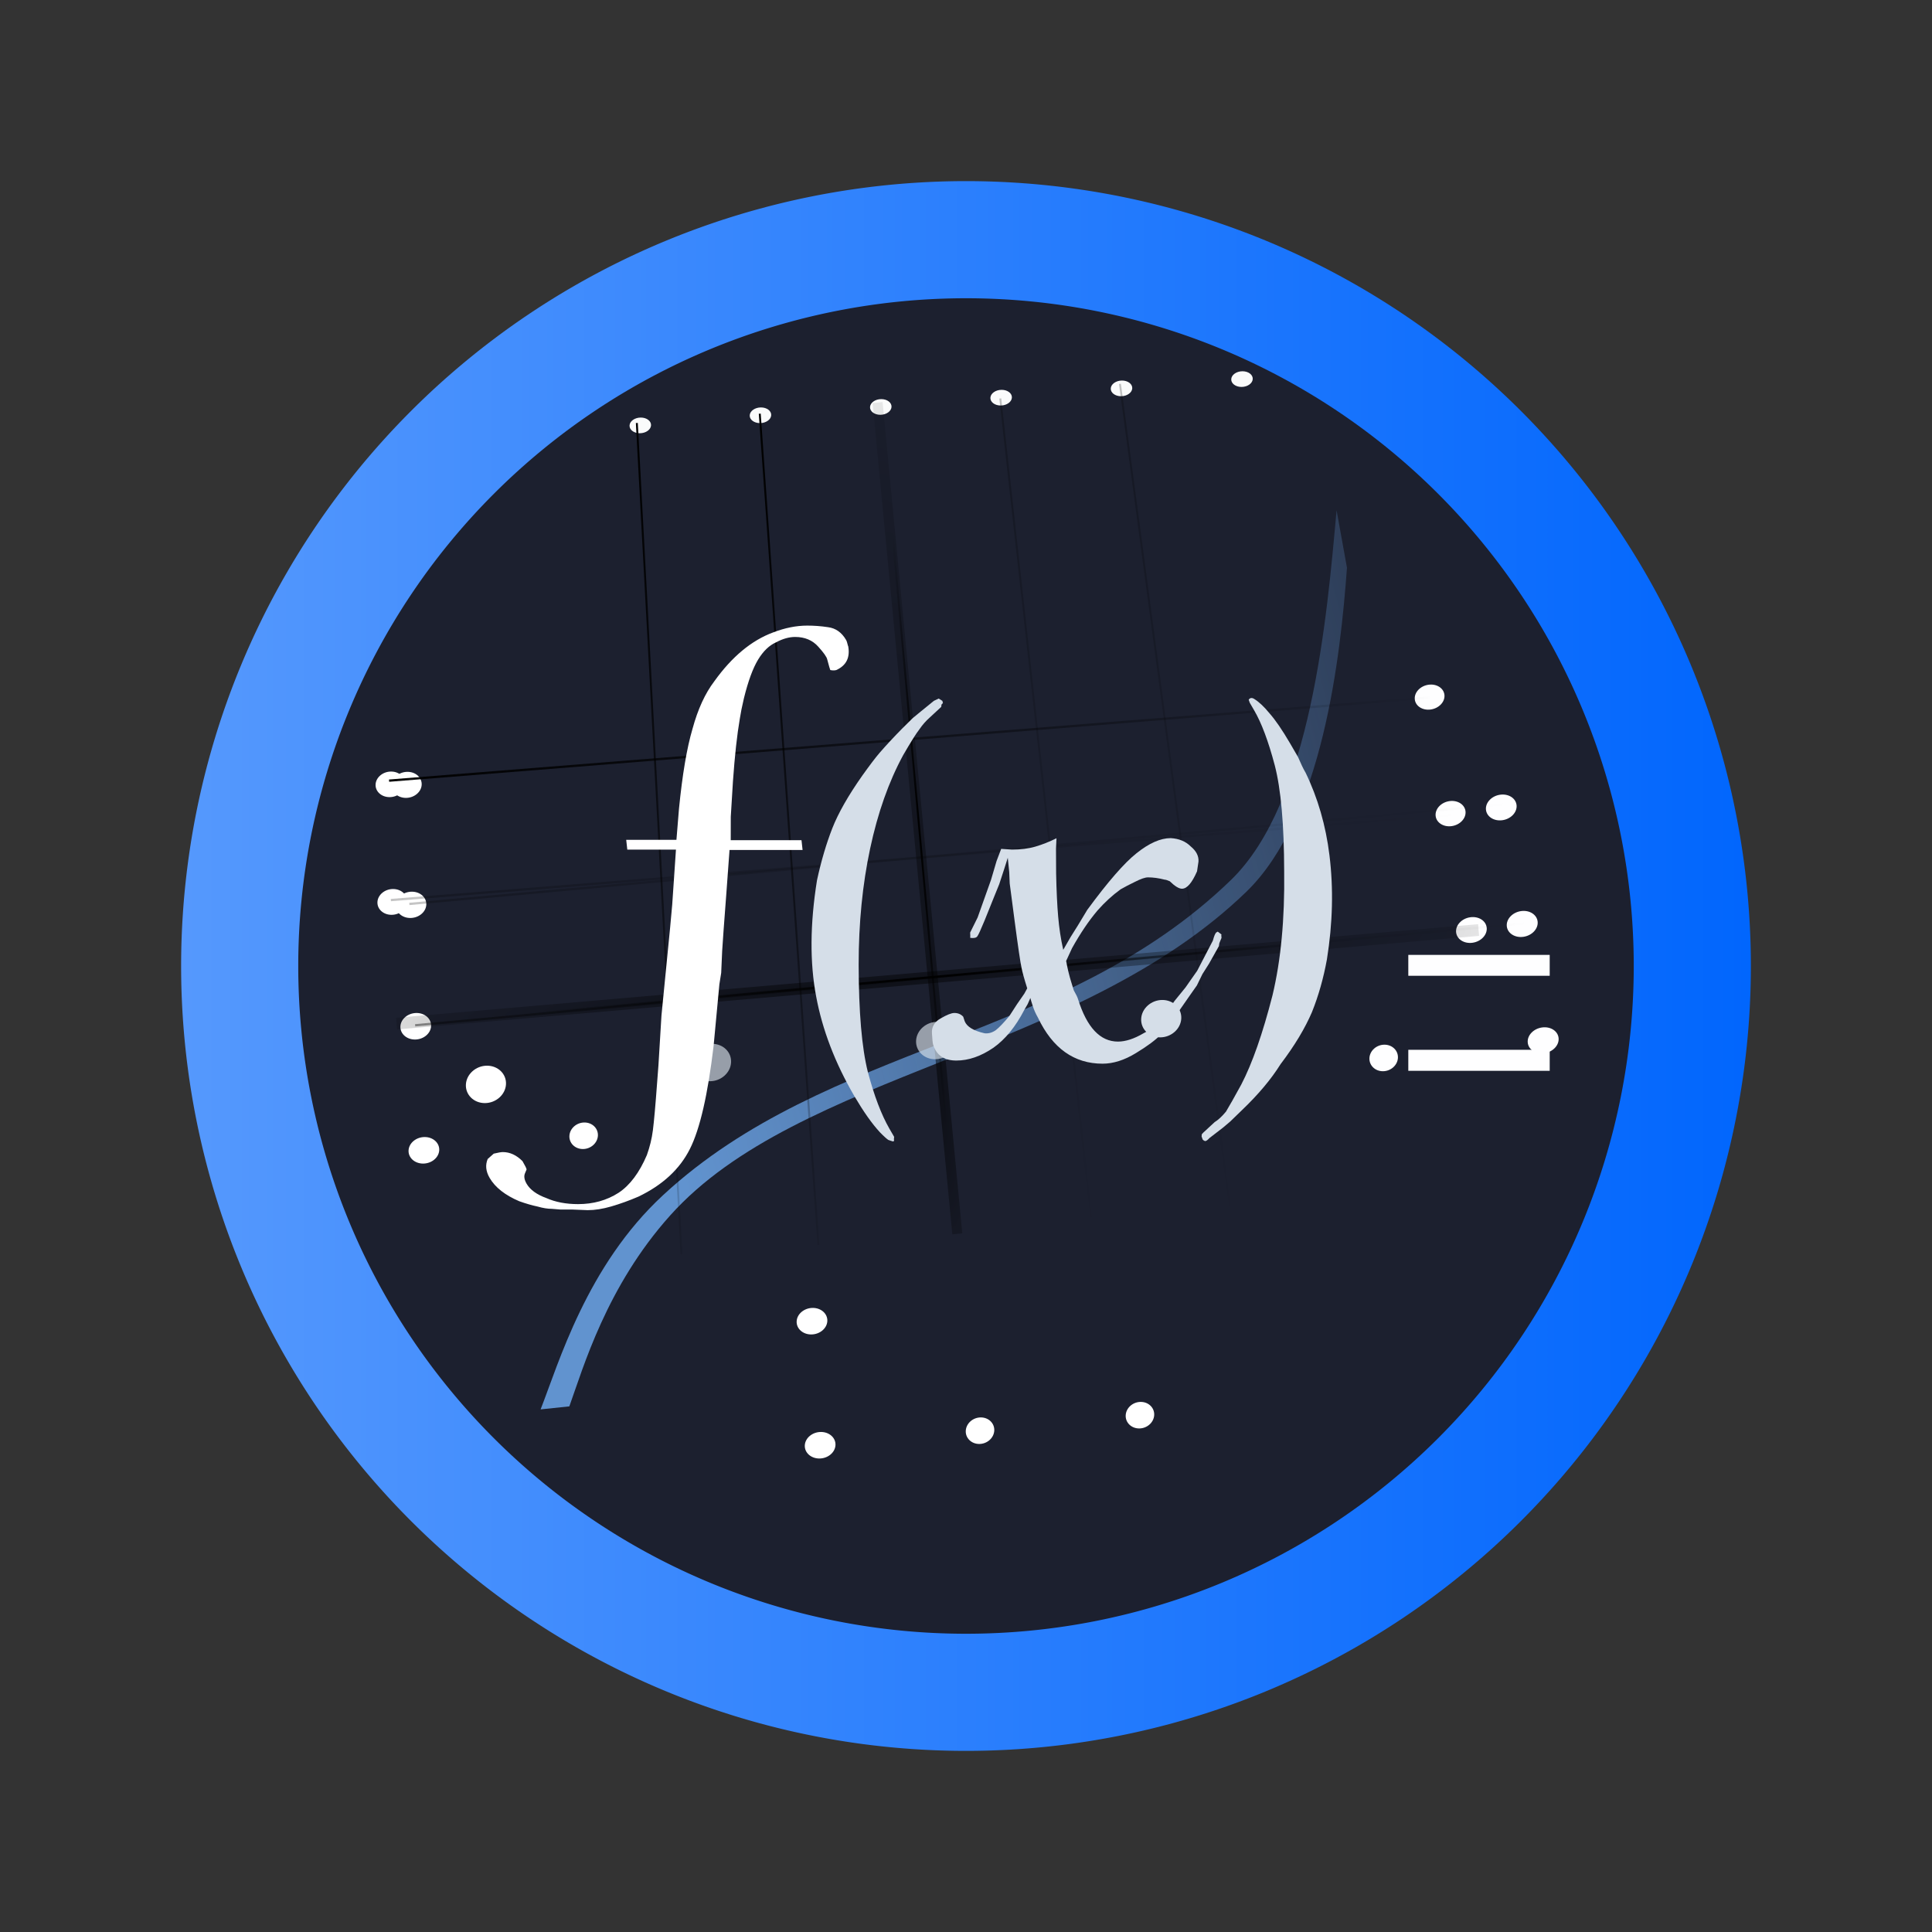 <?xml version="1.0" encoding="UTF-8" standalone="no"?>
<!-- Generator: Adobe Illustrator 12.0.0, SVG Export Plug-In . SVG Version: 6.00 Build 51448)  -->

<svg
   version="1.0"
   id="Livello_1"
   width="16"
   height="16"
   viewBox="0 0 16 16"
   overflow="visible"
   enable-background="new 0 0 126 111.715"
   xml:space="preserve"
   sodipodi:version="0.32"
   inkscape:version="1.3 (0e150ed6c4, 2023-07-21)"
   sodipodi:docname="kmplot.svg"
   xmlns:inkscape="http://www.inkscape.org/namespaces/inkscape"
   xmlns:sodipodi="http://sodipodi.sourceforge.net/DTD/sodipodi-0.dtd"
   xmlns:xlink="http://www.w3.org/1999/xlink"
   xmlns="http://www.w3.org/2000/svg"
   xmlns:svg="http://www.w3.org/2000/svg"
   xmlns:rdf="http://www.w3.org/1999/02/22-rdf-syntax-ns#"
   xmlns:cc="http://creativecommons.org/ns#"
   xmlns:dc="http://purl.org/dc/elements/1.1/"><rect x="0" y="0" width="16" height="16" fill="#333333" stroke="none"/><defs
   id="defs242"><linearGradient
     inkscape:collect="always"
     id="linearGradient3270"><stop
       style="stop-color:#6193cf;stop-opacity:1;"
       offset="0"
       id="stop3272" /><stop
       style="stop-color:#6193cf;stop-opacity:0;"
       offset="1"
       id="stop3274" /></linearGradient><linearGradient
     inkscape:collect="always"
     id="linearGradient3198"><stop
       style="stop-color:black;stop-opacity:1;"
       offset="0"
       id="stop3200" /><stop
       style="stop-color:black;stop-opacity:0;"
       offset="1"
       id="stop3202" /></linearGradient><linearGradient
     id="linearGradient2866"><stop
       id="stop2868"
       offset="0"
       style="stop-color:#efefef;stop-opacity:1;" /><stop
       style="stop-color:#f8f8f8;stop-opacity:1;"
       offset="0.5"
       id="stop2874" /><stop
       id="stop2870"
       offset="1"
       style="stop-color:#e0e0e0;stop-opacity:1;" /></linearGradient><linearGradient
     id="linearGradient3670"><stop
       style="stop-color:#e8e8e8;stop-opacity:1;"
       offset="0"
       id="stop3672" /><stop
       style="stop-color:#969696;stop-opacity:0;"
       offset="1"
       id="stop3674" /></linearGradient><linearGradient
     id="linearGradient3650"><stop
       style="stop-color:#545454;stop-opacity:1;"
       offset="0"
       id="stop3652" /><stop
       style="stop-color:#b1b1b1;stop-opacity:1;"
       offset="1"
       id="stop3654" /></linearGradient><linearGradient
     id="linearGradient3396"><stop
       id="stop3398"
       offset="0"
       style="stop-color:#040404;stop-opacity:0;" /><stop
       style="stop-color:#040404;stop-opacity:0;"
       offset="0.65"
       id="stop3402" /><stop
       id="stop3400"
       offset="1"
       style="stop-color:#040404;stop-opacity:1;" /></linearGradient><linearGradient
     id="linearGradient3251"><stop
       style="stop-color:white;stop-opacity:1;"
       offset="0"
       id="stop3253" /><stop
       style="stop-color:#efefef;stop-opacity:1;"
       offset="1"
       id="stop3255" /></linearGradient><linearGradient
     id="linearGradient3243"><stop
       style="stop-color:yellow;stop-opacity:1;"
       offset="0"
       id="stop3245" /><stop
       style="stop-color:#ffbf00;stop-opacity:1;"
       offset="1"
       id="stop3247" /></linearGradient><linearGradient
     id="linearGradient2995"><stop
       style="stop-color:#4b4b4b;stop-opacity:1;"
       offset="0"
       id="stop2997" /><stop
       style="stop-color:#676767;stop-opacity:1;"
       offset="1"
       id="stop2999" /></linearGradient><linearGradient
     inkscape:collect="always"
     id="linearGradient2979"><stop
       style="stop-color:white;stop-opacity:1;"
       offset="0"
       id="stop2981" /><stop
       style="stop-color:white;stop-opacity:0;"
       offset="1"
       id="stop2983" /></linearGradient><linearGradient
     id="a-3"
     x1="428.816"
     x2="388.865"
     y1="547.634"
     y2="499.679"
     gradientTransform="matrix(1.051,0,0,1.05,-464.102,-472.99)"
     gradientUnits="userSpaceOnUse"><stop
       stop-color="#bdc3c7"
       offset="0"
       id="stop2193" /><stop
       stop-color="#eff0f1"
       offset="1"
       id="stop2195" /></linearGradient><linearGradient
     id="f"
     y1="42"
     x1="41"
     y2="10"
     x2="5"
     gradientUnits="userSpaceOnUse"
     gradientTransform="translate(38,-40.04)"><stop
       stop-color="#2e5d89"
       id="stop23" /><stop
       offset="1"
       stop-color="#1b92f4"
       id="stop25" /></linearGradient><linearGradient
     id="g"
     y1="42"
     x1="41"
     y2="10"
     x2="5"
     gradientUnits="userSpaceOnUse"
     gradientTransform="translate(-106.434,-56.06)"><stop
       stop-color="#06a370"
       id="stop28" /><stop
       offset="1"
       stop-color="#22d1b0"
       id="stop30" /></linearGradient><linearGradient
     gradientTransform="matrix(1.05,0,0,1.05,-378.117,-539.367)"
     gradientUnits="userSpaceOnUse"
     x2="426.695"
     y2="499.921"
     y1="547.675"
     id="a-6"
     x1="389.32"><stop
       stop-color="#18222a"
       style="stop-color:#1e2b35;stop-opacity:1"
       id="stop216" /><stop
       stop-color="#566069"
       offset="1"
       style="stop-color:#6d7983;stop-opacity:1"
       id="stop218" /></linearGradient><linearGradient
     id="linearGradient2086"><stop
       style="stop-color:#3f627d;stop-opacity:1;"
       offset="0"
       id="stop2088" /><stop
       style="stop-color:#000000;stop-opacity:1;"
       offset="1"
       id="stop2087" /></linearGradient><radialGradient
     cx="261.679"
     cy="652.951"
     r="470.012"
     fx="261.679"
     fy="652.951"
     id="radialGradient715-6-2"
     xlink:href="#linearGradient649"
     gradientTransform="scale(1.025,0.975)"
     gradientUnits="userSpaceOnUse" /><linearGradient
     id="linearGradient649"><stop
       style="stop-color:#ff97ff;stop-opacity:1;"
       offset="0"
       id="stop650" /><stop
       style="stop-color:#ff0000;stop-opacity:1;"
       offset="1"
       id="stop651" /></linearGradient><linearGradient
     id="linearGradient637"><stop
       style="stop-color:#ffffff;stop-opacity:0.635;"
       offset="0"
       id="stop638" /><stop
       style="stop-color:#ffffff;stop-opacity:0.239;"
       offset="1"
       id="stop639" /></linearGradient><linearGradient
     id="linearGradient2099"><stop
       style="stop-color:#ffff00;stop-opacity:0.635;"
       offset="0"
       id="stop2133-7-6" /><stop
       style="stop-color:#ffc200;stop-opacity:0;"
       offset="1"
       id="stop2134-5-1" /></linearGradient><linearGradient
     id="linearGradient2103"><stop
       style="stop-color:#ffffff;stop-opacity:1;"
       offset="0"
       id="stop2139-2-9" /><stop
       style="stop-color:#1d9dff;stop-opacity:1;"
       offset="1"
       id="stop2140-8-2" /></linearGradient><linearGradient
     id="linearGradient2107"><stop
       style="stop-color:#5ed7ff;stop-opacity:0.729;"
       offset="0"
       id="stop2145-3-3" /><stop
       style="stop-color:#005f8d;stop-opacity:0.71;"
       offset="1"
       id="stop2146-6-7" /></linearGradient><linearGradient
     x1="0"
     y1="0"
     x2="1"
     y2="0"
     id="linearGradient2109"
     xlink:href="#linearGradient2086"
     gradientUnits="objectBoundingBox"
     spreadMethod="pad" /><radialGradient
     cx="0.5"
     cy="0.977"
     r="0.703"
     fx="0.5"
     fy="0.977"
     id="radialGradient2143"
     xlink:href="#linearGradient607" /><radialGradient
     cx="0.5"
     cy="0.555"
     r="0.486"
     fx="0.5"
     fy="0.555"
     id="radialGradient2145"
     xlink:href="#linearGradient649" /><radialGradient
     cx="0.991"
     cy="0.508"
     r="1.812"
     fx="0.991"
     fy="0.508"
     id="radialGradient2147"
     xlink:href="#linearGradient717" /><linearGradient
     x1="0.483"
     y1="-2.9551026e-07"
     x2="0.483"
     y2="0.875"
     id="linearGradient2111"
     xlink:href="#linearGradient637" /><radialGradient
     cx="1.121"
     cy="0.516"
     r="1.592"
     fx="1.121"
     fy="0.516"
     id="radialGradient2150"
     xlink:href="#linearGradient717" /><radialGradient
     cx="0.5"
     cy="0.555"
     r="0.486"
     fx="0.5"
     fy="0.555"
     id="radialGradient2152"
     xlink:href="#linearGradient638" /><radialGradient
     cx="0.507"
     cy="0.93"
     r="0.739"
     fx="0.507"
     fy="0.93"
     id="radialGradient2154"
     xlink:href="#linearGradient717" /><linearGradient
     x1="0.463"
     y1="0.039"
     x2="0.456"
     y2="0.766"
     id="linearGradient2113"
     xlink:href="#linearGradient641" /><radialGradient
     cx="0.5"
     cy="0.977"
     r="0.703"
     fx="0.5"
     fy="0.977"
     id="radialGradient2186"
     xlink:href="#linearGradient607"
     style="fill:url(#radialGradient610-6)" /><radialGradient
     cx="0.5"
     cy="0.555"
     r="0.486"
     fx="0.5"
     fy="0.555"
     id="radialGradient2188"
     xlink:href="#linearGradient649"
     style="fill:url(#radialGradient610-6)" /><radialGradient
     cx="0.991"
     cy="0.508"
     r="1.812"
     fx="0.991"
     fy="0.508"
     id="radialGradient2190"
     xlink:href="#linearGradient717"
     style="fill:url(#radialGradient610-6)" /><radialGradient
     cx="1.121"
     cy="0.516"
     r="1.592"
     fx="1.121"
     fy="0.516"
     id="radialGradient2194"
     xlink:href="#linearGradient717"
     style="fill:url(#radialGradient610-6)" /><radialGradient
     cx="0.5"
     cy="0.555"
     r="0.486"
     fx="0.5"
     fy="0.555"
     id="radialGradient2196"
     xlink:href="#linearGradient638"
     style="fill:url(#radialGradient610-6)" /><radialGradient
     cx="0.507"
     cy="0.93"
     r="0.739"
     fx="0.507"
     fy="0.93"
     id="radialGradient2198"
     xlink:href="#linearGradient717"
     style="fill:url(#radialGradient610-6)" /><linearGradient
     inkscape:collect="always"
     xlink:href="#m"
     id="linearGradient2"
     x1="10.708"
     y1="31.535"
     x2="37.174"
     y2="31.535"
     gradientUnits="userSpaceOnUse"
     gradientTransform="matrix(0.491,0,0,0.491,-3.76,-7.49)" /><linearGradient
     id="m"
     x1="68.21"
     x2="148.521"
     y1="177.751"
     y2="258.061"
     gradientUnits="userSpaceOnUse"
     gradientTransform="matrix(0.376,0,0,0.376,-88.518,-65.826)"><stop
       stop-color="#59f"
       offset="0"
       id="stop3371" /><stop
       stop-color="#06f"
       offset="1"
       id="stop3373" /></linearGradient><linearGradient
     id="b"
     gradientUnits="userSpaceOnUse"
     x1="4"
     x2="4"
     y1="3"
     y2="45"
     gradientTransform="translate(65.328,-28.976)"><stop
       offset="0"
       stop-color="#21c9fb"
       id="stop7" /><stop
       offset="1"
       stop-color="#197cf1"
       id="stop9" /></linearGradient><radialGradient
     inkscape:collect="always"
     xlink:href="#linearGradient3198"
     id="radialGradient3142-3-9-1"
     cx="56.618"
     cy="53.388"
     fx="56.618"
     fy="53.388"
     r="6.058"
     gradientTransform="matrix(0.083,-3.8869532e-4,-0.03,0.565,4.541,-23.371)"
     gradientUnits="userSpaceOnUse" /><radialGradient
     inkscape:collect="always"
     xlink:href="#linearGradient3198"
     id="radialGradient3186-8-1-2"
     cx="56.53"
     cy="53.388"
     fx="55.983"
     fy="56.927"
     r="6.723"
     gradientTransform="matrix(0.082,-0.013,0.064,0.672,-0.471,-28.378)"
     gradientUnits="userSpaceOnUse" /><radialGradient
     inkscape:collect="always"
     xlink:href="#linearGradient3198"
     id="radialGradient3130-5-2-6"
     cx="64.506"
     cy="63.379"
     fx="64.506"
     fy="63.379"
     r="45.848"
     gradientTransform="matrix(0.097,-4.5505539e-4,-4.592605e-4,0.009,1.535,7.575)"
     gradientUnits="userSpaceOnUse" /><radialGradient
     inkscape:collect="always"
     xlink:href="#linearGradient3198"
     id="radialGradient3196-8-7-5"
     cx="64.681"
     cy="63.379"
     fx="58.186"
     fy="64.543"
     r="46.601"
     gradientTransform="matrix(0.126,-0.011,2.4863317e-4,0.009,-0.43,8.236)"
     gradientUnits="userSpaceOnUse" /><linearGradient
     inkscape:collect="always"
     xlink:href="#linearGradient3270"
     id="linearGradient14"
     gradientUnits="userSpaceOnUse"
     gradientTransform="matrix(0.077,0.014,-0.014,0.077,3.944,2.573)"
     x1="27.055"
     y1="63.926"
     x2="131.277"
     y2="13.463" /><linearGradient
     inkscape:collect="always"
     xlink:href="#linearGradient3198"
     id="linearGradient15"
     gradientUnits="userSpaceOnUse"
     gradientTransform="matrix(0.083,-3.8869532e-4,-0.004,0.083,3.163,2.362)"
     x1="26.195"
     y1="55.316"
     x2="35.331"
     y2="55.316" /><linearGradient
     inkscape:collect="always"
     xlink:href="#linearGradient3198"
     id="linearGradient16"
     gradientUnits="userSpaceOnUse"
     gradientTransform="matrix(0.083,-3.8869532e-4,-0.004,0.083,3.163,2.362)"
     x1="38.465"
     y1="54.439"
     x2="49.004"
     y2="54.439" /><linearGradient
     inkscape:collect="always"
     xlink:href="#linearGradient2979"
     id="linearGradient17"
     gradientUnits="userSpaceOnUse"
     gradientTransform="matrix(0.083,-3.8869532e-4,-0.004,0.083,3.163,2.362)"
     x1="26.994"
     y1="91.863"
     x2="62.676"
     y2="53.388" /><linearGradient
     inkscape:collect="always"
     xlink:href="#linearGradient3198"
     id="linearGradient18"
     gradientUnits="userSpaceOnUse"
     gradientTransform="matrix(0.083,-3.8869532e-4,-0.004,0.083,3.163,2.362)"
     x1="62.479"
     y1="52.424"
     x2="76.173"
     y2="52.424" /><linearGradient
     inkscape:collect="always"
     xlink:href="#linearGradient3198"
     id="linearGradient19"
     gradientUnits="userSpaceOnUse"
     gradientTransform="matrix(0.083,-3.8869532e-4,-0.004,0.083,3.163,2.362)"
     x1="74.399"
     y1="51.197"
     x2="90.021"
     y2="51.197" /><linearGradient
     inkscape:collect="always"
     xlink:href="#linearGradient3198"
     id="linearGradient20"
     gradientUnits="userSpaceOnUse"
     gradientTransform="matrix(0.097,-4.5505539e-4,-0.005,0.097,1.91,-0.026)"
     x1="20.41"
     y1="83.537"
     x2="115.087"
     y2="83.537" /><linearGradient
     inkscape:collect="always"
     xlink:href="#linearGradient3198"
     id="linearGradient21"
     gradientUnits="userSpaceOnUse"
     gradientTransform="matrix(0.097,-4.5505539e-4,-0.005,0.097,1.91,-0.026)"
     x1="19.358"
     y1="73.283"
     x2="112.983"
     y2="73.283" /><linearGradient
     inkscape:collect="always"
     xlink:href="#linearGradient2979"
     id="linearGradient22"
     gradientUnits="userSpaceOnUse"
     gradientTransform="matrix(0.097,-4.5505539e-4,-0.005,0.097,1.836,1.954)"
     x1="26.994"
     y1="91.863"
     x2="62.676"
     y2="53.388" /><linearGradient
     inkscape:collect="always"
     xlink:href="#linearGradient2979"
     id="linearGradient23"
     gradientUnits="userSpaceOnUse"
     gradientTransform="matrix(0.097,-4.5505539e-4,-0.005,0.097,1.836,1.954)"
     x1="26.994"
     y1="91.863"
     x2="62.676"
     y2="53.388" /><linearGradient
     inkscape:collect="always"
     xlink:href="#linearGradient3198"
     id="linearGradient24"
     gradientUnits="userSpaceOnUse"
     gradientTransform="matrix(0.097,-4.5505539e-4,-0.005,0.097,1.836,1.954)"
     x1="17.43"
     y1="53.212"
     x2="108.251"
     y2="53.212" /><linearGradient
     inkscape:collect="always"
     xlink:href="#linearGradient3198"
     id="linearGradient25"
     gradientUnits="userSpaceOnUse"
     gradientTransform="matrix(0.097,-4.5505539e-4,-0.005,0.097,1.836,1.954)"
     x1="16.729"
     y1="43.133"
     x2="105.621"
     y2="43.133" /></defs><sodipodi:namedview
   inkscape:window-height="994"
   inkscape:window-width="1920"
   inkscape:pageshadow="2"
   inkscape:pageopacity="0.0"
   borderopacity="1.0"
   bordercolor="#666666"
   pagecolor="#ffffff"
   id="base"
   inkscape:zoom="31.76766"
   inkscape:cx="13.5043"
   inkscape:cy="7.161371"
   inkscape:window-x="0"
   inkscape:window-y="0"
   inkscape:current-layer="Livello_1"
   showguides="true"
   inkscape:guide-bbox="true"
   inkscape:showpageshadow="2"
   inkscape:pagecheckerboard="0"
   inkscape:deskcolor="#d1d1d1"
   showgrid="false"
   inkscape:window-maximized="1"><sodipodi:guide
     orientation="horizontal"
     position="0,532.537"
     id="guide1993"
     inkscape:locked="false" /></sodipodi:namedview>&#10;&#10;&#10;&#10;&#10;<path
   id="circle2"
   style="opacity:0.99;fill:url(#linearGradient2);fill-opacity:1;stroke-width:0.491"
   d="M 14.5,8 A 6.5,6.5 0 0 1 8,14.5 6.5,6.5 0 0 1 1.5,8 6.5,6.5 0 0 1 8,1.5 a 6.5,6.5 0 0 1 6.5,6.5 z" /><path
   id="circle858"
   style="fill:#1c202f;fill-opacity:1;stroke-width:0.418"
   d="M 13.53,8 A 5.53,5.53 0 0 1 8,13.53 5.53,5.53 0 0 1 2.47,8 5.53,5.53 0 0 1 8,2.47 5.53,5.53 0 0 1 13.53,8 Z" /><path
   style="fill:url(#linearGradient14);fill-opacity:1;fill-rule:evenodd;stroke:none;stroke-width:0.195;stroke-linecap:butt;stroke-linejoin:miter;stroke-miterlimit:4;stroke-dasharray:none;stroke-opacity:1"
   d="M 11.069,4.226 C 10.989,5.112 10.86,6.643 10.194,7.288 8.805,8.633 6.856,8.635 5.492,9.897 4.858,10.483 4.626,11.293 4.477,11.672 l 0.238,-0.025 C 4.83,11.328 5.022,10.655 5.549,10.067 6.614,8.878 8.933,8.729 10.322,7.385 10.956,6.771 11.102,5.43 11.155,4.702 Z"
   id="path3251-4-5-3-4"
   sodipodi:nodetypes="cssccsscc" /><ellipse
   transform="matrix(1,-0.005,-0.053,0.999,0,0)"
   id="path2088-8-6-9"
   style="opacity:1;fill:#fafbfb;fill-opacity:1;fill-rule:nonzero;stroke:none;stroke-width:0.077;stroke-linecap:round;stroke-linejoin:round;stroke-miterlimit:4;stroke-dasharray:none;stroke-dashoffset:4;stroke-opacity:1"
   cx="10.455"
   cy="3.195"
   rx="0.089"
   ry="0.065" /><ellipse
   style="opacity:1;fill:#fafbfb;fill-opacity:1;fill-rule:nonzero;stroke:none;stroke-width:0.077;stroke-linecap:round;stroke-linejoin:round;stroke-miterlimit:4;stroke-dasharray:none;stroke-dashoffset:4;stroke-opacity:1"
   id="path2090-4-0-0"
   transform="matrix(1,-0.005,-0.053,0.999,0,0)"
   cx="9.461"
   cy="3.267"
   rx="0.089"
   ry="0.065" /><ellipse
   transform="matrix(1,-0.005,-0.053,0.999,0,0)"
   id="path2092-3-6-9"
   style="opacity:1;fill:#fafbfb;fill-opacity:1;fill-rule:nonzero;stroke:none;stroke-width:0.077;stroke-linecap:round;stroke-linejoin:round;stroke-miterlimit:4;stroke-dasharray:none;stroke-dashoffset:4;stroke-opacity:1"
   cx="8.468"
   cy="3.339"
   rx="0.089"
   ry="0.065" /><ellipse
   style="opacity:1;fill:#fafbfb;fill-opacity:1;fill-rule:nonzero;stroke:none;stroke-width:0.077;stroke-linecap:round;stroke-linejoin:round;stroke-miterlimit:4;stroke-dasharray:none;stroke-dashoffset:4;stroke-opacity:1"
   id="path2094-1-2-17"
   transform="matrix(1,-0.005,-0.053,0.999,0,0)"
   cx="7.475"
   cy="3.411"
   rx="0.089"
   ry="0.065" /><ellipse
   transform="matrix(1,-0.005,-0.053,0.999,0,0)"
   id="path2096-4-6-7"
   style="opacity:1;fill:#fafbfb;fill-opacity:1;fill-rule:nonzero;stroke:none;stroke-width:0.077;stroke-linecap:round;stroke-linejoin:round;stroke-miterlimit:4;stroke-dasharray:none;stroke-dashoffset:4;stroke-opacity:1"
   cx="6.482"
   cy="3.475"
   rx="0.089"
   ry="0.065" /><ellipse
   style="opacity:1;fill:#fafbfb;fill-opacity:1;fill-rule:nonzero;stroke:none;stroke-width:0.077;stroke-linecap:round;stroke-linejoin:round;stroke-miterlimit:4;stroke-dasharray:none;stroke-dashoffset:4;stroke-opacity:1"
   id="path2098-9-1-1"
   transform="matrix(1,-0.005,-0.053,0.999,0,0)"
   cx="5.491"
   cy="3.554"
   rx="0.089"
   ry="0.065" /><path
   style="opacity:1;fill:#ffffff;fill-opacity:1;fill-rule:evenodd;stroke:url(#linearGradient15);stroke-width:0.016;stroke-linecap:butt;stroke-linejoin:miter;stroke-miterlimit:4;stroke-dasharray:none;stroke-opacity:1"
   d="M 5.274,3.503 5.644,10.388"
   id="path2221-2-8-1" /><path
   style="opacity:1;fill:#ffffff;fill-opacity:1;fill-rule:evenodd;stroke:url(#linearGradient16);stroke-width:0.016;stroke-linecap:butt;stroke-linejoin:miter;stroke-miterlimit:4;stroke-dasharray:none;stroke-opacity:1"
   d="M 6.292,3.426 6.778,10.31"
   id="path2223-0-7-5" /><path
   style="fill:url(#linearGradient17);fill-opacity:1;fill-rule:evenodd;stroke:url(#radialGradient3142-3-9-1);stroke-width:0.016;stroke-linecap:butt;stroke-linejoin:miter;stroke-miterlimit:4;stroke-dasharray:none;stroke-opacity:1"
   d="M 7.295,3.363 7.915,10.188"
   id="path2225-6-9-9" /><path
   style="opacity:0.23;fill:none;fill-opacity:1;fill-rule:evenodd;stroke:url(#linearGradient18);stroke-width:0.016;stroke-linecap:butt;stroke-linejoin:miter;stroke-miterlimit:4;stroke-dasharray:none;stroke-opacity:1"
   d="M 8.284,3.3 9.036,10.081"
   id="path2227-8-2-7" /><path
   style="opacity:0.23;fill:none;fill-opacity:1;fill-rule:evenodd;stroke:url(#linearGradient19);stroke-width:0.016;stroke-linecap:butt;stroke-linejoin:miter;stroke-miterlimit:4;stroke-dasharray:none;stroke-opacity:1"
   d="M 9.275,3.179 10.185,9.988"
   id="path2229-9-0-7" /><path
   style="opacity:0.508;fill:none;fill-opacity:0.75;fill-rule:evenodd;stroke:url(#radialGradient3186-8-1-2);stroke-width:0.083px;stroke-linecap:butt;stroke-linejoin:miter;stroke-opacity:1"
   d="m 7.268,3.334 0.66,6.884"
   id="path3178-2-2-6" /><ellipse
   style="opacity:1;fill:#fefeff;fill-opacity:1;fill-rule:nonzero;stroke:none;stroke-width:0.116;stroke-linecap:round;stroke-linejoin:round;stroke-miterlimit:4;stroke-dasharray:none;stroke-dashoffset:4;stroke-opacity:1"
   id="path2072-7-3-7"
   transform="matrix(1,-0.005,-0.053,0.999,0,0)"
   cx="11.927"
   cy="8.83"
   rx="0.118"
   ry="0.11" /><ellipse
   transform="matrix(1,-0.005,-0.053,0.999,0,0)"
   id="path2074-2-7-3"
   style="opacity:1;fill:#d5dee8;fill-opacity:1;fill-rule:nonzero;stroke:none;stroke-width:0.163;stroke-linecap:round;stroke-linejoin:round;stroke-miterlimit:4;stroke-dasharray:none;stroke-dashoffset:4;stroke-opacity:1"
   cx="10.067"
   cy="8.495"
   rx="0.166"
   ry="0.155" /><ellipse
   style="opacity:0.66;fill:#d5dee8;fill-opacity:1;fill-rule:nonzero;stroke:none;stroke-width:0.163;stroke-linecap:round;stroke-linejoin:round;stroke-miterlimit:4;stroke-dasharray:none;stroke-dashoffset:4;stroke-opacity:1"
   id="path2076-7-5-6"
   transform="matrix(1,-0.005,-0.053,0.999,0,0)"
   cx="8.212"
   cy="8.667"
   rx="0.166"
   ry="0.155" /><ellipse
   transform="matrix(1,-0.005,-0.053,0.999,0,0)"
   id="path2078-2-9-5"
   style="opacity:0.66;fill:#d5dee8;fill-opacity:1;fill-rule:nonzero;stroke:none;stroke-width:0.163;stroke-linecap:round;stroke-linejoin:round;stroke-miterlimit:4;stroke-dasharray:none;stroke-dashoffset:4;stroke-opacity:1"
   cx="6.357"
   cy="8.84"
   rx="0.166"
   ry="0.155" /><ellipse
   style="opacity:1;fill:#ffffff;fill-opacity:1;fill-rule:nonzero;stroke:none;stroke-width:0.163;stroke-linecap:round;stroke-linejoin:round;stroke-miterlimit:4;stroke-dasharray:none;stroke-dashoffset:4;stroke-opacity:1"
   id="path2080-2-2-6"
   transform="matrix(1,-0.005,-0.053,0.999,0,0)"
   cx="4.502"
   cy="9.012"
   rx="0.166"
   ry="0.155" /><ellipse
   transform="matrix(1,-0.005,-0.053,0.999,0,0)"
   id="path2082-6-2-3"
   style="opacity:1;fill:#ffffff;fill-opacity:1;fill-rule:nonzero;stroke:none;stroke-width:0.116;stroke-linecap:round;stroke-linejoin:round;stroke-miterlimit:4;stroke-dasharray:none;stroke-dashoffset:4;stroke-opacity:1"
   cx="5.334"
   cy="9.442"
   rx="0.118"
   ry="0.11" /><ellipse
   style="opacity:1;fill:#ffffff;fill-opacity:1;fill-rule:nonzero;stroke:none;stroke-width:0.115;stroke-linecap:round;stroke-linejoin:round;stroke-miterlimit:4;stroke-dasharray:none;stroke-dashoffset:4;stroke-opacity:1"
   id="path2140-6-7-1"
   transform="matrix(-1,0.005,-0.053,0.999,0,0)"
   cx="-3.578"
   cy="6.52"
   rx="0.122"
   ry="0.106" /><ellipse
   transform="matrix(-1,0.005,-0.053,0.999,0,0)"
   id="path2142-1-3-2"
   style="opacity:1;fill:#ffffff;fill-opacity:1;fill-rule:nonzero;stroke:none;stroke-width:0.116;stroke-linecap:round;stroke-linejoin:round;stroke-miterlimit:4;stroke-dasharray:none;stroke-dashoffset:4;stroke-opacity:1"
   cx="-3.646"
   cy="7.495"
   rx="0.123"
   ry="0.107" /><ellipse
   style="opacity:1;fill:#ffffff;fill-opacity:1;fill-rule:nonzero;stroke:none;stroke-width:0.118;stroke-linecap:round;stroke-linejoin:round;stroke-miterlimit:4;stroke-dasharray:none;stroke-dashoffset:4;stroke-opacity:1"
   id="path2144-5-6-9"
   transform="matrix(-1,0.005,-0.053,0.999,0,0)"
   cx="-3.714"
   cy="6.525"
   rx="0.124"
   ry="0.108" /><ellipse
   transform="matrix(-1,0.005,-0.053,0.999,0,0)"
   id="path2146-9-1-3"
   style="opacity:1;fill:#ffffff;fill-opacity:1;fill-rule:nonzero;stroke:none;stroke-width:0.119;stroke-linecap:round;stroke-linejoin:round;stroke-miterlimit:4;stroke-dasharray:none;stroke-dashoffset:4;stroke-opacity:1"
   cx="-3.803"
   cy="7.52"
   rx="0.126"
   ry="0.109" /><ellipse
   style="opacity:1;fill:#ffffff;fill-opacity:1;fill-rule:nonzero;stroke:none;stroke-width:0.12;stroke-linecap:round;stroke-linejoin:round;stroke-miterlimit:4;stroke-dasharray:none;stroke-dashoffset:4;stroke-opacity:1"
   id="path2148-4-2-9"
   transform="matrix(-1,0.005,-0.053,0.999,0,0)"
   cx="-3.895"
   cy="8.527"
   rx="0.127"
   ry="0.11" /><ellipse
   transform="matrix(-1,0.005,-0.053,0.999,0,0)"
   id="path2150-9-9-0"
   style="opacity:1;fill:#ffffff;fill-opacity:1;fill-rule:nonzero;stroke:none;stroke-width:0.12;stroke-linecap:round;stroke-linejoin:round;stroke-miterlimit:4;stroke-dasharray:none;stroke-dashoffset:4;stroke-opacity:1"
   cx="-4.017"
   cy="9.556"
   rx="0.127"
   ry="0.11" /><ellipse
   transform="matrix(-0.991,0.137,0.086,0.996,0,0)"
   id="path2195-0-3-8"
   style="opacity:1;fill:#fefeff;fill-opacity:1;fill-rule:nonzero;stroke:none;stroke-width:0.115;stroke-linecap:round;stroke-linejoin:round;stroke-miterlimit:4;stroke-dasharray:none;stroke-dashoffset:4;stroke-opacity:1"
   cx="-11.309"
   cy="7.352"
   rx="0.124"
   ry="0.103" /><ellipse
   style="opacity:1;fill:#fefeff;fill-opacity:1;fill-rule:nonzero;stroke:none;stroke-width:0.116;stroke-linecap:round;stroke-linejoin:round;stroke-miterlimit:4;stroke-dasharray:none;stroke-dashoffset:4;stroke-opacity:1"
   id="path2197-9-1-8"
   transform="matrix(-0.991,0.137,0.086,0.996,0,0)"
   cx="-11.399"
   cy="8.333"
   rx="0.125"
   ry="0.104" /><ellipse
   transform="matrix(-0.991,0.137,0.086,0.996,0,0)"
   id="path2199-1-9-5"
   style="opacity:1;fill:#fefeff;fill-opacity:1;fill-rule:nonzero;stroke:none;stroke-width:0.118;stroke-linecap:round;stroke-linejoin:round;stroke-miterlimit:4;stroke-dasharray:none;stroke-dashoffset:4;stroke-opacity:1"
   cx="-11.488"
   cy="9.313"
   rx="0.128"
   ry="0.106" /><ellipse
   style="opacity:1;fill:#fefeff;fill-opacity:1;fill-rule:nonzero;stroke:none;stroke-width:0.118;stroke-linecap:round;stroke-linejoin:round;stroke-miterlimit:4;stroke-dasharray:none;stroke-dashoffset:4;stroke-opacity:1"
   id="path2201-7-4-0"
   transform="matrix(-0.991,0.137,0.086,0.996,0,0)"
   cx="-11.822"
   cy="8.34"
   rx="0.128"
   ry="0.106" /><ellipse
   transform="matrix(-0.991,0.137,0.086,0.996,0,0)"
   id="path2203-7-7-9"
   style="opacity:1;fill:#fefeff;fill-opacity:1;fill-rule:nonzero;stroke:none;stroke-width:0.119;stroke-linecap:round;stroke-linejoin:round;stroke-miterlimit:4;stroke-dasharray:none;stroke-dashoffset:4;stroke-opacity:1"
   cx="-11.912"
   cy="9.321"
   rx="0.129"
   ry="0.107" /><ellipse
   style="opacity:1;fill:#fefeff;fill-opacity:1;fill-rule:nonzero;stroke:none;stroke-width:0.119;stroke-linecap:round;stroke-linejoin:round;stroke-miterlimit:4;stroke-dasharray:none;stroke-dashoffset:4;stroke-opacity:1"
   id="path2205-1-8-6"
   transform="matrix(-0.991,0.137,0.086,0.996,0,0)"
   cx="-12.002"
   cy="10.301"
   rx="0.129"
   ry="0.107" /><path
   style="opacity:0.402;fill:none;fill-opacity:1;fill-rule:evenodd;stroke:url(#linearGradient20);stroke-width:0.019;stroke-linecap:butt;stroke-linejoin:miter;stroke-miterlimit:4;stroke-dasharray:none;stroke-opacity:1"
   d="m 3.438,8.491 9.185,-0.844 v 0"
   id="path2207-1-4-3" /><path
   style="opacity:0.23;fill:none;fill-opacity:1;fill-rule:evenodd;stroke:url(#linearGradient21);stroke-width:0.019;stroke-linecap:butt;stroke-linejoin:miter;stroke-miterlimit:4;stroke-dasharray:none;stroke-opacity:1"
   d="M 3.39,7.486 12.472,6.659"
   id="path2209-5-5-8" /><path
   style="fill:url(#linearGradient22);fill-opacity:1;fill-rule:evenodd;stroke:url(#radialGradient3130-5-2-6);stroke-width:0.019;stroke-linecap:butt;stroke-linejoin:miter;stroke-miterlimit:4;stroke-dasharray:none;stroke-opacity:1"
   d="M 3.3,8.494 12.194,7.685"
   id="path2211-9-0-5" /><path
   style="opacity:0.23;fill:url(#linearGradient23);fill-opacity:1;fill-rule:evenodd;stroke:url(#linearGradient24);stroke-width:0.019;stroke-linecap:butt;stroke-linejoin:miter;stroke-miterlimit:4;stroke-dasharray:none;stroke-opacity:1"
   d="M 3.237,7.454 12.041,6.748"
   id="path2213-7-3-6" /><path
   d="M 3.222,6.465 11.839,5.777"
   id="path2215-7-6-1"
   style="opacity:0.969;fill:#ffffff;fill-opacity:1;fill-rule:evenodd;stroke:url(#linearGradient25);stroke-width:0.019;stroke-linecap:butt;stroke-linejoin:miter;stroke-miterlimit:4;stroke-dasharray:none;stroke-opacity:1" /><path
   style="opacity:0.508;fill:none;fill-opacity:0.75;fill-rule:evenodd;stroke:url(#radialGradient3196-8-7-5);stroke-width:0.097px;stroke-linecap:butt;stroke-linejoin:miter;stroke-opacity:1"
   d="m 3.284,8.477 8.961,-0.775"
   id="path3188-6-1-1" /><path
   style="font-style:normal;font-variant:normal;font-weight:normal;font-stretch:normal;font-size:37.253px;line-height:125%;font-family:Cotillion;text-align:start;writing-mode:lr-tb;text-anchor:start;fill:#ffffff;fill-opacity:1;stroke:none;stroke-width:0.112px;stroke-linecap:butt;stroke-linejoin:miter;stroke-opacity:1"
   d="m 7.024,5.349 c 0.018,0.096 -0.015,0.162 -0.098,0.2 -0.014,0.004 -0.031,0.004 -0.05,0 l -0.008,-0.025 -0.017,-0.062 c -0.004,-0.021 -0.029,-0.056 -0.074,-0.106 -0.048,-0.054 -0.112,-0.081 -0.192,-0.081 -0.05,2.9e-6 -0.103,0.015 -0.157,0.044 -0.057,0.025 -0.107,0.073 -0.15,0.144 -0.043,0.071 -0.082,0.177 -0.117,0.319 -0.016,0.067 -0.027,0.123 -0.034,0.169 -0.023,0.133 -0.042,0.306 -0.057,0.519 l -0.018,0.294 -3.639e-4,0.194 h 0.586 l 0.009,0.081 h -0.605 l -0.026,0.356 -0.023,0.306 -0.012,0.175 -0.008,0.181 -0.015,0.094 -0.048,0.512 C 5.862,9.064 5.797,9.35 5.713,9.516 5.629,9.683 5.487,9.814 5.287,9.91 c -0.077,0.033 -0.152,0.06 -0.224,0.081 -0.072,0.021 -0.137,0.031 -0.196,0.031 L 4.743,10.017 H 4.643 l -0.073,-0.006 c -0.034,2e-6 -0.073,-0.006 -0.118,-0.019 -0.043,-0.009 -0.093,-0.023 -0.152,-0.044 C 4.183,9.898 4.101,9.834 4.055,9.755 4.023,9.7 4.018,9.648 4.039,9.598 l 0.05,-0.044 c 0.037,-0.009 0.062,-0.013 0.075,-0.013 0.059,-5.6e-6 0.113,0.025 0.163,0.075 0.022,0.038 0.033,0.06 0.034,0.069 l -0.013,0.031 c -0.011,0.025 -0.006,0.054 0.013,0.087 0.029,0.05 0.084,0.09 0.164,0.119 0.074,0.033 0.162,0.05 0.262,0.05 0.126,-2e-6 0.238,-0.031 0.336,-0.094 0.094,-0.062 0.172,-0.167 0.234,-0.312 0.024,-0.067 0.041,-0.135 0.05,-0.206 0.009,-0.071 0.021,-0.202 0.035,-0.394 l 0.011,-0.144 0.025,-0.412 0.072,-0.731 0.017,-0.187 0.031,-0.456 H 5.195 l -0.009,-0.081 h 0.416 l 0.021,-0.257 C 5.651,6.415 5.688,6.195 5.735,6.036 5.779,5.874 5.839,5.743 5.915,5.643 6.061,5.439 6.224,5.303 6.404,5.237 c 0.096,-0.037 0.19,-0.056 0.282,-0.056 0.055,3.4e-6 0.112,0.004 0.171,0.013 0.064,0.008 0.114,0.044 0.15,0.106 0.005,0.008 0.01,0.025 0.016,0.05"
   id="path1992-7-0-5" /><path
   style="font-style:normal;font-variant:normal;font-weight:normal;font-stretch:normal;font-size:37.253px;line-height:125%;font-family:Cotillion;text-align:start;writing-mode:lr-tb;text-anchor:start;fill:#d5dee8;fill-opacity:1;stroke:none;stroke-width:0.112px;stroke-linecap:butt;stroke-linejoin:miter;stroke-opacity:1"
   d="m 7.804,5.803 0.005,0.019 -0.012,0.013 -0.002,0.019 -0.094,0.087 C 7.668,5.97 7.639,6.003 7.614,6.04 7.587,6.074 7.543,6.145 7.48,6.253 7.36,6.474 7.269,6.732 7.206,7.028 7.143,7.323 7.111,7.644 7.111,7.99 c 8.693e-4,0.392 0.026,0.687 0.076,0.887 0.053,0.2 0.113,0.356 0.178,0.469 l 0.04,0.069 -0.002,0.019 c 0.003,0.013 3.669e-4,0.019 -0.008,0.019 -0.015,-0.004 -0.028,-0.009 -0.039,-0.013 -0.013,-0.009 -0.036,-0.029 -0.068,-0.062 C 7.221,9.306 7.151,9.206 7.075,9.077 6.915,8.802 6.81,8.527 6.759,8.252 6.706,7.973 6.708,7.652 6.766,7.29 6.801,7.128 6.844,6.984 6.893,6.859 6.942,6.734 7.025,6.588 7.142,6.422 7.205,6.334 7.252,6.272 7.285,6.234 7.343,6.167 7.405,6.101 7.471,6.034 l 0.088,-0.087 0.068,-0.056 0.107,-0.087 0.04,-0.019 0.03,0.019"
   id="path1990-3-6-9" /><path
   style="font-style:normal;font-variant:normal;font-weight:normal;font-stretch:normal;font-size:37.253px;line-height:125%;font-family:Cotillion;text-align:start;writing-mode:lr-tb;text-anchor:start;fill:#d5dee8;fill-opacity:1;stroke:none;stroke-width:0.112px;stroke-linecap:butt;stroke-linejoin:miter;stroke-opacity:1"
   d="m 10.114,7.742 0.002,0.025 -0.018,0.044 -0.004,0.025 -0.081,0.144 -0.055,0.087 -0.046,0.094 -0.057,0.081 -0.078,0.112 c -0.063,0.096 -0.116,0.167 -0.161,0.212 -0.045,0.046 -0.114,0.098 -0.21,0.156 -0.095,0.058 -0.187,0.087 -0.275,0.087 -0.235,0 -0.414,-0.127 -0.535,-0.381 -0.019,-0.033 -0.033,-0.065 -0.042,-0.094 -0.011,-0.033 -0.018,-0.056 -0.021,-0.069 l -0.022,0.05 -0.029,0.05 c -0.071,0.137 -0.156,0.242 -0.255,0.312 -0.104,0.071 -0.206,0.106 -0.307,0.106 -0.101,0 -0.165,-0.044 -0.192,-0.131 -0.004,-0.013 -0.007,-0.044 -0.01,-0.094 -0.004,-0.054 0.021,-0.096 0.074,-0.125 0.05,-0.029 0.087,-0.044 0.112,-0.044 0.029,2.8e-6 0.054,0.01 0.073,0.031 l 0.012,0.037 c 0.018,0.046 0.073,0.079 0.164,0.1 0.031,0.004 0.062,-0.004 0.093,-0.025 0.027,-0.021 0.065,-0.06 0.114,-0.119 L 8.422,8.317 8.483,8.229 8.507,8.185 C 8.482,8.106 8.466,8.048 8.459,8.01 8.45,7.969 8.431,7.842 8.403,7.629 l -0.027,-0.206 -0.014,-0.106 -0.004,-0.094 -0.012,-0.119 -0.032,0.1 -0.039,0.119 -0.043,0.106 -0.078,0.194 c -0.031,0.075 -0.051,0.119 -0.06,0.131 -0.009,0.013 -0.028,0.017 -0.059,0.013 l 3.579e-4,-0.019 -0.001,-0.025 0.062,-0.125 0.111,-0.312 0.046,-0.156 0.038,-0.1 0.09,0.006 c 0.071,1.6e-6 0.136,-0.008 0.194,-0.025 0.058,-0.017 0.116,-0.04 0.174,-0.069 l -0.004,0.087 0.001,0.206 c 0.003,0.146 0.009,0.265 0.017,0.356 0.008,0.092 0.021,0.183 0.042,0.275 l 0.061,-0.106 0.059,-0.094 0.079,-0.131 c 0.171,-0.233 0.307,-0.389 0.408,-0.469 0.104,-0.083 0.198,-0.125 0.283,-0.125 0.069,0.004 0.124,0.027 0.166,0.069 0.045,0.037 0.067,0.079 0.064,0.125 l -0.012,0.081 c -0.042,0.096 -0.083,0.144 -0.125,0.144 -0.025,0 -0.059,-0.021 -0.101,-0.062 -0.019,-0.008 -0.033,-0.013 -0.042,-0.013 -0.05,-0.013 -0.096,-0.019 -0.138,-0.019 -0.025,0 -0.061,0.013 -0.108,0.037 -0.044,0.021 -0.084,0.042 -0.119,0.062 -0.069,0.05 -0.132,0.108 -0.191,0.175 -0.074,0.087 -0.144,0.192 -0.211,0.312 l -0.049,0.106 c 0.012,0.067 0.027,0.127 0.044,0.181 0.007,0.021 0.013,0.042 0.019,0.062 0.019,0.033 0.031,0.058 0.036,0.075 0.073,0.233 0.183,0.35 0.33,0.35 0.063,0 0.134,-0.023 0.212,-0.069 0.044,-0.021 0.083,-0.05 0.118,-0.087 0.035,-0.037 0.081,-0.098 0.139,-0.181 l 0.091,-0.112 0.039,-0.056 0.057,-0.081 0.13,-0.25 c 0.01,-0.037 0.019,-0.06 0.029,-0.069 0.004,0 0.008,-0.002 0.011,-0.006 l 0.033,0.025"
   id="path1988-6-3-8" /><path
   style="font-style:normal;font-variant:normal;font-weight:normal;font-stretch:normal;font-size:37.253px;line-height:125%;font-family:Cotillion;text-align:start;writing-mode:lr-tb;text-anchor:start;opacity:1;fill:#d5dee8;fill-opacity:1;stroke:none;stroke-width:0.112px;stroke-linecap:butt;stroke-linejoin:miter;stroke-opacity:1"
   d="m 10.811,6.396 c 0.103,0.212 0.169,0.442 0.199,0.687 0.034,0.275 0.027,0.562 -0.021,0.862 -0.028,0.154 -0.069,0.3 -0.124,0.437 -0.057,0.133 -0.143,0.277 -0.26,0.431 -0.078,0.125 -0.185,0.252 -0.32,0.381 l -0.097,0.094 -0.059,0.05 -0.113,0.087 c -0.015,0.017 -0.027,0.025 -0.036,0.025 -0.011,-0.004 -0.017,-0.009 -0.02,-0.013 l -0.009,-0.025 0.002,-0.019 0.012,-0.013 0.094,-0.087 c 0.028,-0.017 0.06,-0.046 0.094,-0.087 0.028,-0.046 0.07,-0.121 0.127,-0.225 0.091,-0.175 0.177,-0.421 0.258,-0.737 0.07,-0.292 0.102,-0.633 0.097,-1.025 -7.5e-4,-0.392 -0.027,-0.685 -0.078,-0.881 -0.053,-0.2 -0.11,-0.352 -0.171,-0.456 l -0.036,-0.062 -0.009,-0.025 c 0.011,-0.017 0.027,-0.019 0.047,-0.006 0.04,0.025 0.082,0.065 0.126,0.119 0.048,0.054 0.105,0.137 0.171,0.25 0.022,0.037 0.044,0.075 0.065,0.112 0.023,0.054 0.043,0.096 0.06,0.125"
   id="path1986-5-2-4" /><path
   style="font-style:normal;font-variant:normal;font-weight:normal;font-stretch:normal;font-size:37.253px;line-height:125%;font-family:Cotillion;text-align:start;writing-mode:lr-tb;text-anchor:start;opacity:1;fill:#fefeff;fill-opacity:1;stroke:none;stroke-width:0.08px;stroke-linecap:butt;stroke-linejoin:miter;stroke-opacity:1"
   d="M 12.834,8.081 H 11.663 V 7.908 h 1.171 v 0.173"
   id="path1984-6-0-8" /><path
   style="font-style:normal;font-variant:normal;font-weight:normal;font-stretch:normal;font-size:37.253px;line-height:125%;font-family:Cotillion;text-align:start;writing-mode:lr-tb;text-anchor:start;opacity:1;fill:#fefeff;fill-opacity:1;stroke:none;stroke-width:0.08px;stroke-linecap:butt;stroke-linejoin:miter;stroke-opacity:1"
   d="M 12.834,8.868 H 11.663 V 8.694 h 1.171 v 0.173"
   id="text1977-3-6-1" /><ellipse
   style="fill:#ffffff;fill-opacity:1;fill-rule:nonzero;stroke:none;stroke-width:0.116;stroke-linecap:round;stroke-linejoin:round;stroke-miterlimit:4;stroke-dasharray:none;stroke-dashoffset:4;stroke-opacity:1"
   id="path2080-2-2-6-0"
   transform="matrix(1,-0.005,-0.053,0.999,0,0)"
   cx="10.065"
   cy="11.782"
   rx="0.118"
   ry="0.11" /><ellipse
   transform="matrix(1,-0.005,-0.053,0.999,0,0)"
   id="path2082-6-2-3-3"
   style="fill:#ffffff;fill-opacity:1;fill-rule:nonzero;stroke:none;stroke-width:0.116;stroke-linecap:round;stroke-linejoin:round;stroke-miterlimit:4;stroke-dasharray:none;stroke-dashoffset:4;stroke-opacity:1"
   cx="8.747"
   cy="11.904"
   rx="0.118"
   ry="0.11" /><ellipse
   style="fill:#ffffff;fill-opacity:1;fill-rule:nonzero;stroke:none;stroke-width:0.12;stroke-linecap:round;stroke-linejoin:round;stroke-miterlimit:4;stroke-dasharray:none;stroke-dashoffset:4;stroke-opacity:1"
   id="path2148-4-2-9-0"
   transform="matrix(-1,0.005,-0.053,0.999,0,0)"
   cx="-7.307"
   cy="10.989"
   rx="0.127"
   ry="0.11" /><ellipse
   transform="matrix(-1,0.005,-0.053,0.999,0,0)"
   id="path2150-9-9-0-4"
   style="fill:#ffffff;fill-opacity:1;fill-rule:nonzero;stroke:none;stroke-width:0.12;stroke-linecap:round;stroke-linejoin:round;stroke-miterlimit:4;stroke-dasharray:none;stroke-dashoffset:4;stroke-opacity:1"
   cx="-7.429"
   cy="12.018"
   rx="0.127"
   ry="0.11" /></svg>
